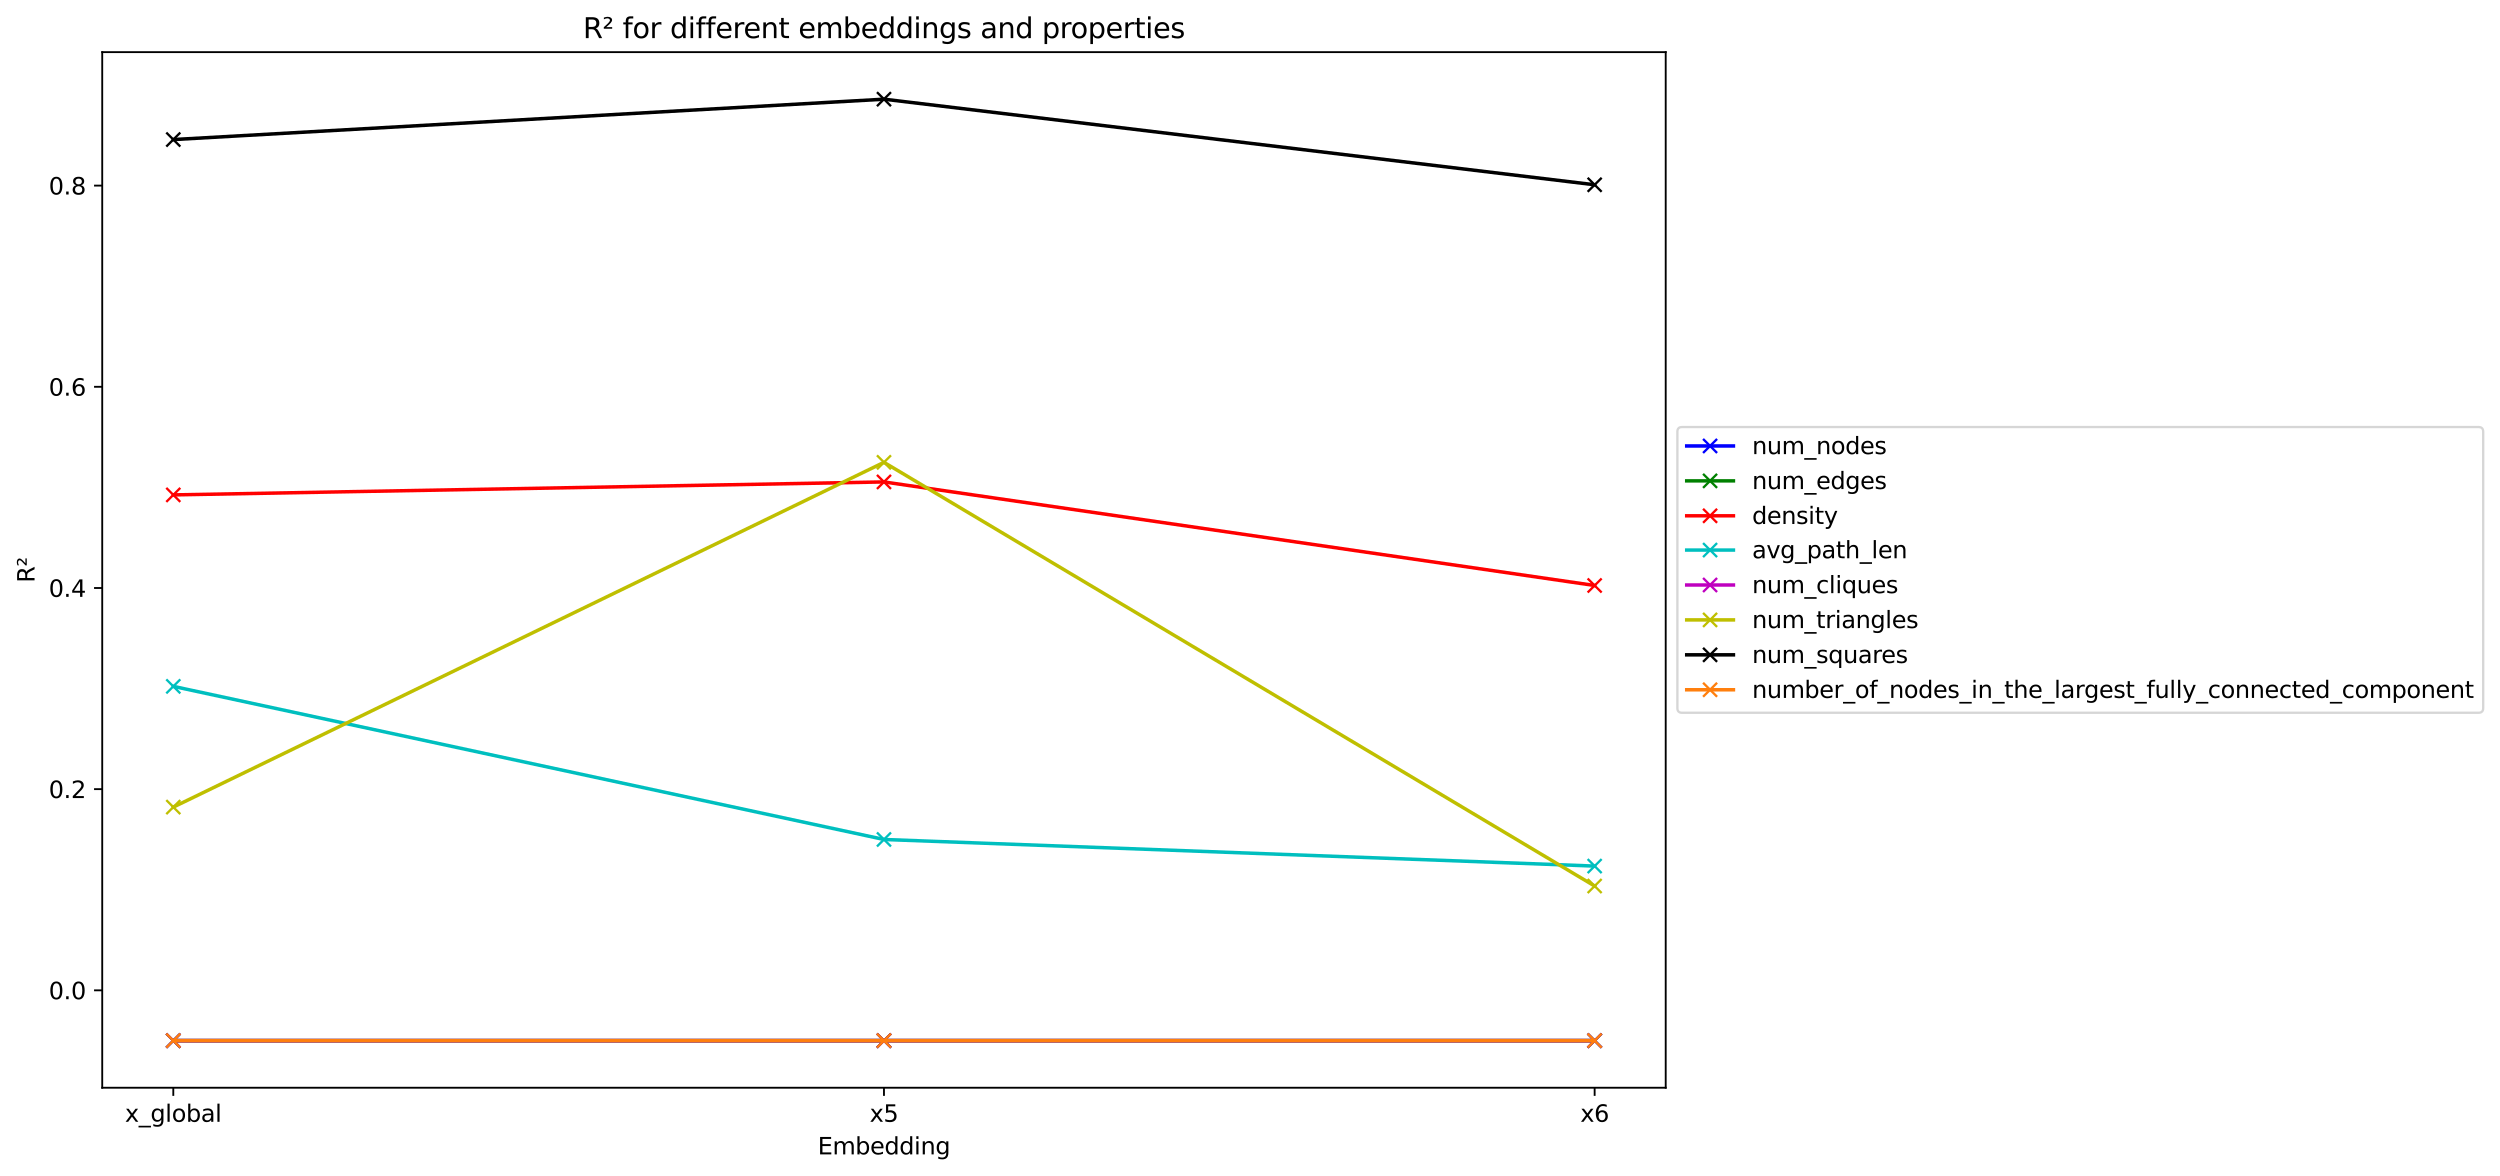 <?xml version="1.0" encoding="utf-8" standalone="no"?>
<!DOCTYPE svg PUBLIC "-//W3C//DTD SVG 1.1//EN"
  "http://www.w3.org/Graphics/SVG/1.1/DTD/svg11.dtd">
<svg xmlns:xlink="http://www.w3.org/1999/xlink" width="1070.688pt" height="503.673pt" viewBox="0 0 1070.688 503.673" xmlns="http://www.w3.org/2000/svg" version="1.1">
 <defs>
  <style type="text/css">*{stroke-linejoin: round; stroke-linecap: butt}</style>
 </defs>
 <g id="figure_1">
  <g id="patch_1">
   <path d="M 0 503.673 
L 1070.688 503.673 
L 1070.688 0 
L 0 0 
z
" style="fill: #ffffff"/>
  </g>
  <g id="axes_1">
   <g id="patch_2">
    <path d="M 43.781 465.838 
L 713.381 465.838 
L 713.381 22.318 
L 43.781 22.318 
z
" style="fill: #ffffff"/>
   </g>
   <g id="matplotlib.axis_1">
    <g id="xtick_1">
     <g id="line2d_1">
      <defs>
       <path id="mf59d04e98a" d="M 0 0 
L 0 3.5 
" style="stroke: #000000; stroke-width: 0.8"/>
      </defs>
      <g>
       <use xlink:href="#mf59d04e98a" x="74.218" y="465.838" style="stroke: #000000; stroke-width: 0.8"/>
      </g>
     </g>
     <g id="text_1">
      <!-- x_global -->
      <g transform="translate(53.508 480.437)scale(0.1 -0.1)">
       <defs>
        <path id="DejaVuSans-78" d="M 3513 3500 
L 2247 1797 
L 3578 0 
L 2900 0 
L 1881 1375 
L 863 0 
L 184 0 
L 1544 1831 
L 300 3500 
L 978 3500 
L 1906 2253 
L 2834 3500 
L 3513 3500 
z
" transform="scale(0.016)"/>
        <path id="DejaVuSans-5f" d="M 3263 -1063 
L 3263 -1509 
L -63 -1509 
L -63 -1063 
L 3263 -1063 
z
" transform="scale(0.016)"/>
        <path id="DejaVuSans-67" d="M 2906 1791 
Q 2906 2416 2648 2759 
Q 2391 3103 1925 3103 
Q 1463 3103 1205 2759 
Q 947 2416 947 1791 
Q 947 1169 1205 825 
Q 1463 481 1925 481 
Q 2391 481 2648 825 
Q 2906 1169 2906 1791 
z
M 3481 434 
Q 3481 -459 3084 -895 
Q 2688 -1331 1869 -1331 
Q 1566 -1331 1297 -1286 
Q 1028 -1241 775 -1147 
L 775 -588 
Q 1028 -725 1275 -790 
Q 1522 -856 1778 -856 
Q 2344 -856 2625 -561 
Q 2906 -266 2906 331 
L 2906 616 
Q 2728 306 2450 153 
Q 2172 0 1784 0 
Q 1141 0 747 490 
Q 353 981 353 1791 
Q 353 2603 747 3093 
Q 1141 3584 1784 3584 
Q 2172 3584 2450 3431 
Q 2728 3278 2906 2969 
L 2906 3500 
L 3481 3500 
L 3481 434 
z
" transform="scale(0.016)"/>
        <path id="DejaVuSans-6c" d="M 603 4863 
L 1178 4863 
L 1178 0 
L 603 0 
L 603 4863 
z
" transform="scale(0.016)"/>
        <path id="DejaVuSans-6f" d="M 1959 3097 
Q 1497 3097 1228 2736 
Q 959 2375 959 1747 
Q 959 1119 1226 758 
Q 1494 397 1959 397 
Q 2419 397 2687 759 
Q 2956 1122 2956 1747 
Q 2956 2369 2687 2733 
Q 2419 3097 1959 3097 
z
M 1959 3584 
Q 2709 3584 3137 3096 
Q 3566 2609 3566 1747 
Q 3566 888 3137 398 
Q 2709 -91 1959 -91 
Q 1206 -91 779 398 
Q 353 888 353 1747 
Q 353 2609 779 3096 
Q 1206 3584 1959 3584 
z
" transform="scale(0.016)"/>
        <path id="DejaVuSans-62" d="M 3116 1747 
Q 3116 2381 2855 2742 
Q 2594 3103 2138 3103 
Q 1681 3103 1420 2742 
Q 1159 2381 1159 1747 
Q 1159 1113 1420 752 
Q 1681 391 2138 391 
Q 2594 391 2855 752 
Q 3116 1113 3116 1747 
z
M 1159 2969 
Q 1341 3281 1617 3432 
Q 1894 3584 2278 3584 
Q 2916 3584 3314 3078 
Q 3713 2572 3713 1747 
Q 3713 922 3314 415 
Q 2916 -91 2278 -91 
Q 1894 -91 1617 61 
Q 1341 213 1159 525 
L 1159 0 
L 581 0 
L 581 4863 
L 1159 4863 
L 1159 2969 
z
" transform="scale(0.016)"/>
        <path id="DejaVuSans-61" d="M 2194 1759 
Q 1497 1759 1228 1600 
Q 959 1441 959 1056 
Q 959 750 1161 570 
Q 1363 391 1709 391 
Q 2188 391 2477 730 
Q 2766 1069 2766 1631 
L 2766 1759 
L 2194 1759 
z
M 3341 1997 
L 3341 0 
L 2766 0 
L 2766 531 
Q 2569 213 2275 61 
Q 1981 -91 1556 -91 
Q 1019 -91 701 211 
Q 384 513 384 1019 
Q 384 1609 779 1909 
Q 1175 2209 1959 2209 
L 2766 2209 
L 2766 2266 
Q 2766 2663 2505 2880 
Q 2244 3097 1772 3097 
Q 1472 3097 1187 3025 
Q 903 2953 641 2809 
L 641 3341 
Q 956 3463 1253 3523 
Q 1550 3584 1831 3584 
Q 2591 3584 2966 3190 
Q 3341 2797 3341 1997 
z
" transform="scale(0.016)"/>
       </defs>
       <use xlink:href="#DejaVuSans-78"/>
       <use xlink:href="#DejaVuSans-5f" x="59.18"/>
       <use xlink:href="#DejaVuSans-67" x="109.18"/>
       <use xlink:href="#DejaVuSans-6c" x="172.656"/>
       <use xlink:href="#DejaVuSans-6f" x="200.439"/>
       <use xlink:href="#DejaVuSans-62" x="261.621"/>
       <use xlink:href="#DejaVuSans-61" x="325.098"/>
       <use xlink:href="#DejaVuSans-6c" x="386.377"/>
      </g>
     </g>
    </g>
    <g id="xtick_2">
     <g id="line2d_2">
      <g>
       <use xlink:href="#mf59d04e98a" x="378.581" y="465.838" style="stroke: #000000; stroke-width: 0.8"/>
      </g>
     </g>
     <g id="text_2">
      <!-- x5 -->
      <g transform="translate(372.441 480.437)scale(0.1 -0.1)">
       <defs>
        <path id="DejaVuSans-35" d="M 691 4666 
L 3169 4666 
L 3169 4134 
L 1269 4134 
L 1269 2991 
Q 1406 3038 1543 3061 
Q 1681 3084 1819 3084 
Q 2600 3084 3056 2656 
Q 3513 2228 3513 1497 
Q 3513 744 3044 326 
Q 2575 -91 1722 -91 
Q 1428 -91 1123 -41 
Q 819 9 494 109 
L 494 744 
Q 775 591 1075 516 
Q 1375 441 1709 441 
Q 2250 441 2565 725 
Q 2881 1009 2881 1497 
Q 2881 1984 2565 2268 
Q 2250 2553 1709 2553 
Q 1456 2553 1204 2497 
Q 953 2441 691 2322 
L 691 4666 
z
" transform="scale(0.016)"/>
       </defs>
       <use xlink:href="#DejaVuSans-78"/>
       <use xlink:href="#DejaVuSans-35" x="59.18"/>
      </g>
     </g>
    </g>
    <g id="xtick_3">
     <g id="line2d_3">
      <g>
       <use xlink:href="#mf59d04e98a" x="682.945" y="465.838" style="stroke: #000000; stroke-width: 0.8"/>
      </g>
     </g>
     <g id="text_3">
      <!-- x6 -->
      <g transform="translate(676.804 480.437)scale(0.1 -0.1)">
       <defs>
        <path id="DejaVuSans-36" d="M 2113 2584 
Q 1688 2584 1439 2293 
Q 1191 2003 1191 1497 
Q 1191 994 1439 701 
Q 1688 409 2113 409 
Q 2538 409 2786 701 
Q 3034 994 3034 1497 
Q 3034 2003 2786 2293 
Q 2538 2584 2113 2584 
z
M 3366 4563 
L 3366 3988 
Q 3128 4100 2886 4159 
Q 2644 4219 2406 4219 
Q 1781 4219 1451 3797 
Q 1122 3375 1075 2522 
Q 1259 2794 1537 2939 
Q 1816 3084 2150 3084 
Q 2853 3084 3261 2657 
Q 3669 2231 3669 1497 
Q 3669 778 3244 343 
Q 2819 -91 2113 -91 
Q 1303 -91 875 529 
Q 447 1150 447 2328 
Q 447 3434 972 4092 
Q 1497 4750 2381 4750 
Q 2619 4750 2861 4703 
Q 3103 4656 3366 4563 
z
" transform="scale(0.016)"/>
       </defs>
       <use xlink:href="#DejaVuSans-78"/>
       <use xlink:href="#DejaVuSans-36" x="59.18"/>
      </g>
     </g>
    </g>
    <g id="text_4">
     <!-- Embedding -->
     <g transform="translate(350.22 494.393)scale(0.1 -0.1)">
      <defs>
       <path id="DejaVuSans-45" d="M 628 4666 
L 3578 4666 
L 3578 4134 
L 1259 4134 
L 1259 2753 
L 3481 2753 
L 3481 2222 
L 1259 2222 
L 1259 531 
L 3634 531 
L 3634 0 
L 628 0 
L 628 4666 
z
" transform="scale(0.016)"/>
       <path id="DejaVuSans-6d" d="M 3328 2828 
Q 3544 3216 3844 3400 
Q 4144 3584 4550 3584 
Q 5097 3584 5394 3201 
Q 5691 2819 5691 2113 
L 5691 0 
L 5113 0 
L 5113 2094 
Q 5113 2597 4934 2840 
Q 4756 3084 4391 3084 
Q 3944 3084 3684 2787 
Q 3425 2491 3425 1978 
L 3425 0 
L 2847 0 
L 2847 2094 
Q 2847 2600 2669 2842 
Q 2491 3084 2119 3084 
Q 1678 3084 1418 2786 
Q 1159 2488 1159 1978 
L 1159 0 
L 581 0 
L 581 3500 
L 1159 3500 
L 1159 2956 
Q 1356 3278 1631 3431 
Q 1906 3584 2284 3584 
Q 2666 3584 2933 3390 
Q 3200 3197 3328 2828 
z
" transform="scale(0.016)"/>
       <path id="DejaVuSans-65" d="M 3597 1894 
L 3597 1613 
L 953 1613 
Q 991 1019 1311 708 
Q 1631 397 2203 397 
Q 2534 397 2845 478 
Q 3156 559 3463 722 
L 3463 178 
Q 3153 47 2828 -22 
Q 2503 -91 2169 -91 
Q 1331 -91 842 396 
Q 353 884 353 1716 
Q 353 2575 817 3079 
Q 1281 3584 2069 3584 
Q 2775 3584 3186 3129 
Q 3597 2675 3597 1894 
z
M 3022 2063 
Q 3016 2534 2758 2815 
Q 2500 3097 2075 3097 
Q 1594 3097 1305 2825 
Q 1016 2553 972 2059 
L 3022 2063 
z
" transform="scale(0.016)"/>
       <path id="DejaVuSans-64" d="M 2906 2969 
L 2906 4863 
L 3481 4863 
L 3481 0 
L 2906 0 
L 2906 525 
Q 2725 213 2448 61 
Q 2172 -91 1784 -91 
Q 1150 -91 751 415 
Q 353 922 353 1747 
Q 353 2572 751 3078 
Q 1150 3584 1784 3584 
Q 2172 3584 2448 3432 
Q 2725 3281 2906 2969 
z
M 947 1747 
Q 947 1113 1208 752 
Q 1469 391 1925 391 
Q 2381 391 2643 752 
Q 2906 1113 2906 1747 
Q 2906 2381 2643 2742 
Q 2381 3103 1925 3103 
Q 1469 3103 1208 2742 
Q 947 2381 947 1747 
z
" transform="scale(0.016)"/>
       <path id="DejaVuSans-69" d="M 603 3500 
L 1178 3500 
L 1178 0 
L 603 0 
L 603 3500 
z
M 603 4863 
L 1178 4863 
L 1178 4134 
L 603 4134 
L 603 4863 
z
" transform="scale(0.016)"/>
       <path id="DejaVuSans-6e" d="M 3513 2113 
L 3513 0 
L 2938 0 
L 2938 2094 
Q 2938 2591 2744 2837 
Q 2550 3084 2163 3084 
Q 1697 3084 1428 2787 
Q 1159 2491 1159 1978 
L 1159 0 
L 581 0 
L 581 3500 
L 1159 3500 
L 1159 2956 
Q 1366 3272 1645 3428 
Q 1925 3584 2291 3584 
Q 2894 3584 3203 3211 
Q 3513 2838 3513 2113 
z
" transform="scale(0.016)"/>
      </defs>
      <use xlink:href="#DejaVuSans-45"/>
      <use xlink:href="#DejaVuSans-6d" x="63.184"/>
      <use xlink:href="#DejaVuSans-62" x="160.596"/>
      <use xlink:href="#DejaVuSans-65" x="224.072"/>
      <use xlink:href="#DejaVuSans-64" x="285.596"/>
      <use xlink:href="#DejaVuSans-64" x="349.072"/>
      <use xlink:href="#DejaVuSans-69" x="412.549"/>
      <use xlink:href="#DejaVuSans-6e" x="440.332"/>
      <use xlink:href="#DejaVuSans-67" x="503.711"/>
     </g>
    </g>
   </g>
   <g id="matplotlib.axis_2">
    <g id="ytick_1">
     <g id="line2d_4">
      <defs>
       <path id="m334e4687ec" d="M 0 0 
L -3.5 0 
" style="stroke: #000000; stroke-width: 0.8"/>
      </defs>
      <g>
       <use xlink:href="#m334e4687ec" x="43.781" y="424.138" style="stroke: #000000; stroke-width: 0.8"/>
      </g>
     </g>
     <g id="text_5">
      <!-- 0.0 -->
      <g transform="translate(20.878 427.937)scale(0.1 -0.1)">
       <defs>
        <path id="DejaVuSans-30" d="M 2034 4250 
Q 1547 4250 1301 3770 
Q 1056 3291 1056 2328 
Q 1056 1369 1301 889 
Q 1547 409 2034 409 
Q 2525 409 2770 889 
Q 3016 1369 3016 2328 
Q 3016 3291 2770 3770 
Q 2525 4250 2034 4250 
z
M 2034 4750 
Q 2819 4750 3233 4129 
Q 3647 3509 3647 2328 
Q 3647 1150 3233 529 
Q 2819 -91 2034 -91 
Q 1250 -91 836 529 
Q 422 1150 422 2328 
Q 422 3509 836 4129 
Q 1250 4750 2034 4750 
z
" transform="scale(0.016)"/>
        <path id="DejaVuSans-2e" d="M 684 794 
L 1344 794 
L 1344 0 
L 684 0 
L 684 794 
z
" transform="scale(0.016)"/>
       </defs>
       <use xlink:href="#DejaVuSans-30"/>
       <use xlink:href="#DejaVuSans-2e" x="63.623"/>
       <use xlink:href="#DejaVuSans-30" x="95.41"/>
      </g>
     </g>
    </g>
    <g id="ytick_2">
     <g id="line2d_5">
      <g>
       <use xlink:href="#m334e4687ec" x="43.781" y="337.979" style="stroke: #000000; stroke-width: 0.8"/>
      </g>
     </g>
     <g id="text_6">
      <!-- 0.2 -->
      <g transform="translate(20.878 341.778)scale(0.1 -0.1)">
       <defs>
        <path id="DejaVuSans-32" d="M 1228 531 
L 3431 531 
L 3431 0 
L 469 0 
L 469 531 
Q 828 903 1448 1529 
Q 2069 2156 2228 2338 
Q 2531 2678 2651 2914 
Q 2772 3150 2772 3378 
Q 2772 3750 2511 3984 
Q 2250 4219 1831 4219 
Q 1534 4219 1204 4116 
Q 875 4013 500 3803 
L 500 4441 
Q 881 4594 1212 4672 
Q 1544 4750 1819 4750 
Q 2544 4750 2975 4387 
Q 3406 4025 3406 3419 
Q 3406 3131 3298 2873 
Q 3191 2616 2906 2266 
Q 2828 2175 2409 1742 
Q 1991 1309 1228 531 
z
" transform="scale(0.016)"/>
       </defs>
       <use xlink:href="#DejaVuSans-30"/>
       <use xlink:href="#DejaVuSans-2e" x="63.623"/>
       <use xlink:href="#DejaVuSans-32" x="95.41"/>
      </g>
     </g>
    </g>
    <g id="ytick_3">
     <g id="line2d_6">
      <g>
       <use xlink:href="#m334e4687ec" x="43.781" y="251.819" style="stroke: #000000; stroke-width: 0.8"/>
      </g>
     </g>
     <g id="text_7">
      <!-- 0.4 -->
      <g transform="translate(20.878 255.619)scale(0.1 -0.1)">
       <defs>
        <path id="DejaVuSans-34" d="M 2419 4116 
L 825 1625 
L 2419 1625 
L 2419 4116 
z
M 2253 4666 
L 3047 4666 
L 3047 1625 
L 3713 1625 
L 3713 1100 
L 3047 1100 
L 3047 0 
L 2419 0 
L 2419 1100 
L 313 1100 
L 313 1709 
L 2253 4666 
z
" transform="scale(0.016)"/>
       </defs>
       <use xlink:href="#DejaVuSans-30"/>
       <use xlink:href="#DejaVuSans-2e" x="63.623"/>
       <use xlink:href="#DejaVuSans-34" x="95.41"/>
      </g>
     </g>
    </g>
    <g id="ytick_4">
     <g id="line2d_7">
      <g>
       <use xlink:href="#m334e4687ec" x="43.781" y="165.66" style="stroke: #000000; stroke-width: 0.8"/>
      </g>
     </g>
     <g id="text_8">
      <!-- 0.6 -->
      <g transform="translate(20.878 169.459)scale(0.1 -0.1)">
       <use xlink:href="#DejaVuSans-30"/>
       <use xlink:href="#DejaVuSans-2e" x="63.623"/>
       <use xlink:href="#DejaVuSans-36" x="95.41"/>
      </g>
     </g>
    </g>
    <g id="ytick_5">
     <g id="line2d_8">
      <g>
       <use xlink:href="#m334e4687ec" x="43.781" y="79.501" style="stroke: #000000; stroke-width: 0.8"/>
      </g>
     </g>
     <g id="text_9">
      <!-- 0.8 -->
      <g transform="translate(20.878 83.3)scale(0.1 -0.1)">
       <defs>
        <path id="DejaVuSans-38" d="M 2034 2216 
Q 1584 2216 1326 1975 
Q 1069 1734 1069 1313 
Q 1069 891 1326 650 
Q 1584 409 2034 409 
Q 2484 409 2743 651 
Q 3003 894 3003 1313 
Q 3003 1734 2745 1975 
Q 2488 2216 2034 2216 
z
M 1403 2484 
Q 997 2584 770 2862 
Q 544 3141 544 3541 
Q 544 4100 942 4425 
Q 1341 4750 2034 4750 
Q 2731 4750 3128 4425 
Q 3525 4100 3525 3541 
Q 3525 3141 3298 2862 
Q 3072 2584 2669 2484 
Q 3125 2378 3379 2068 
Q 3634 1759 3634 1313 
Q 3634 634 3220 271 
Q 2806 -91 2034 -91 
Q 1263 -91 848 271 
Q 434 634 434 1313 
Q 434 1759 690 2068 
Q 947 2378 1403 2484 
z
M 1172 3481 
Q 1172 3119 1398 2916 
Q 1625 2713 2034 2713 
Q 2441 2713 2670 2916 
Q 2900 3119 2900 3481 
Q 2900 3844 2670 4047 
Q 2441 4250 2034 4250 
Q 1625 4250 1398 4047 
Q 1172 3844 1172 3481 
z
" transform="scale(0.016)"/>
       </defs>
       <use xlink:href="#DejaVuSans-30"/>
       <use xlink:href="#DejaVuSans-2e" x="63.623"/>
       <use xlink:href="#DejaVuSans-38" x="95.41"/>
      </g>
     </g>
    </g>
    <g id="text_10">
     <!-- R² -->
     <g transform="translate(14.798 249.557)rotate(-90)scale(0.1 -0.1)">
      <defs>
       <path id="DejaVuSans-52" d="M 2841 2188 
Q 3044 2119 3236 1894 
Q 3428 1669 3622 1275 
L 4263 0 
L 3584 0 
L 2988 1197 
Q 2756 1666 2539 1819 
Q 2322 1972 1947 1972 
L 1259 1972 
L 1259 0 
L 628 0 
L 628 4666 
L 2053 4666 
Q 2853 4666 3247 4331 
Q 3641 3997 3641 3322 
Q 3641 2881 3436 2590 
Q 3231 2300 2841 2188 
z
M 1259 4147 
L 1259 2491 
L 2053 2491 
Q 2509 2491 2742 2702 
Q 2975 2913 2975 3322 
Q 2975 3731 2742 3939 
Q 2509 4147 2053 4147 
L 1259 4147 
z
" transform="scale(0.016)"/>
       <path id="DejaVuSans-b2" d="M 838 2444 
L 2163 2444 
L 2163 2088 
L 294 2088 
L 294 2431 
Q 400 2528 597 2703 
Q 1672 3656 1672 3950 
Q 1672 4156 1509 4282 
Q 1347 4409 1081 4409 
Q 919 4409 728 4354 
Q 538 4300 313 4191 
L 313 4575 
Q 553 4663 761 4706 
Q 969 4750 1147 4750 
Q 1600 4750 1872 4544 
Q 2144 4338 2144 4000 
Q 2144 3566 1109 2678 
Q 934 2528 838 2444 
z
" transform="scale(0.016)"/>
      </defs>
      <use xlink:href="#DejaVuSans-52"/>
      <use xlink:href="#DejaVuSans-b2" x="69.482"/>
     </g>
    </g>
   </g>
   <g id="line2d_9">
    <path d="M 74.218 445.678 
L 378.581 445.678 
L 682.945 445.678 
" clip-path="url(#pcc2c54b78c)" style="fill: none; stroke: #0000ff; stroke-width: 1.5; stroke-linecap: square"/>
    <defs>
     <path id="mfa43aebd99" d="M -3 3 
L 3 -3 
M -3 -3 
L 3 3 
" style="stroke: #0000ff"/>
    </defs>
    <g clip-path="url(#pcc2c54b78c)">
     <use xlink:href="#mfa43aebd99" x="74.218" y="445.678" style="fill: #0000ff; stroke: #0000ff"/>
     <use xlink:href="#mfa43aebd99" x="378.581" y="445.678" style="fill: #0000ff; stroke: #0000ff"/>
     <use xlink:href="#mfa43aebd99" x="682.945" y="445.678" style="fill: #0000ff; stroke: #0000ff"/>
    </g>
   </g>
   <g id="line2d_10">
    <path d="M 74.218 445.678 
L 378.581 445.678 
L 682.945 445.678 
" clip-path="url(#pcc2c54b78c)" style="fill: none; stroke: #008000; stroke-width: 1.5; stroke-linecap: square"/>
    <defs>
     <path id="m50bd3e5f7f" d="M -3 3 
L 3 -3 
M -3 -3 
L 3 3 
" style="stroke: #008000"/>
    </defs>
    <g clip-path="url(#pcc2c54b78c)">
     <use xlink:href="#m50bd3e5f7f" x="74.218" y="445.678" style="fill: #008000; stroke: #008000"/>
     <use xlink:href="#m50bd3e5f7f" x="378.581" y="445.678" style="fill: #008000; stroke: #008000"/>
     <use xlink:href="#m50bd3e5f7f" x="682.945" y="445.678" style="fill: #008000; stroke: #008000"/>
    </g>
   </g>
   <g id="line2d_11">
    <path d="M 74.218 211.949 
L 378.581 206.4 
L 682.945 250.755 
" clip-path="url(#pcc2c54b78c)" style="fill: none; stroke: #ff0000; stroke-width: 1.5; stroke-linecap: square"/>
    <defs>
     <path id="m7bf11f6cc7" d="M -3 3 
L 3 -3 
M -3 -3 
L 3 3 
" style="stroke: #ff0000"/>
    </defs>
    <g clip-path="url(#pcc2c54b78c)">
     <use xlink:href="#m7bf11f6cc7" x="74.218" y="211.949" style="fill: #ff0000; stroke: #ff0000"/>
     <use xlink:href="#m7bf11f6cc7" x="378.581" y="206.4" style="fill: #ff0000; stroke: #ff0000"/>
     <use xlink:href="#m7bf11f6cc7" x="682.945" y="250.755" style="fill: #ff0000; stroke: #ff0000"/>
    </g>
   </g>
   <g id="line2d_12">
    <path d="M 74.218 293.956 
L 378.581 359.53 
L 682.945 370.923 
" clip-path="url(#pcc2c54b78c)" style="fill: none; stroke: #00bfbf; stroke-width: 1.5; stroke-linecap: square"/>
    <defs>
     <path id="me9604188db" d="M -3 3 
L 3 -3 
M -3 -3 
L 3 3 
" style="stroke: #00bfbf"/>
    </defs>
    <g clip-path="url(#pcc2c54b78c)">
     <use xlink:href="#me9604188db" x="74.218" y="293.956" style="fill: #00bfbf; stroke: #00bfbf"/>
     <use xlink:href="#me9604188db" x="378.581" y="359.53" style="fill: #00bfbf; stroke: #00bfbf"/>
     <use xlink:href="#me9604188db" x="682.945" y="370.923" style="fill: #00bfbf; stroke: #00bfbf"/>
    </g>
   </g>
   <g id="line2d_13">
    <path d="M 74.218 445.678 
L 378.581 445.678 
L 682.945 445.678 
" clip-path="url(#pcc2c54b78c)" style="fill: none; stroke: #bf00bf; stroke-width: 1.5; stroke-linecap: square"/>
    <defs>
     <path id="m6619295bf0" d="M -3 3 
L 3 -3 
M -3 -3 
L 3 3 
" style="stroke: #bf00bf"/>
    </defs>
    <g clip-path="url(#pcc2c54b78c)">
     <use xlink:href="#m6619295bf0" x="74.218" y="445.678" style="fill: #bf00bf; stroke: #bf00bf"/>
     <use xlink:href="#m6619295bf0" x="378.581" y="445.678" style="fill: #bf00bf; stroke: #bf00bf"/>
     <use xlink:href="#m6619295bf0" x="682.945" y="445.678" style="fill: #bf00bf; stroke: #bf00bf"/>
    </g>
   </g>
   <g id="line2d_14">
    <path d="M 74.218 345.666 
L 378.581 198.009 
L 682.945 379.463 
" clip-path="url(#pcc2c54b78c)" style="fill: none; stroke: #bfbf00; stroke-width: 1.5; stroke-linecap: square"/>
    <defs>
     <path id="m5f57820b4e" d="M -3 3 
L 3 -3 
M -3 -3 
L 3 3 
" style="stroke: #bfbf00"/>
    </defs>
    <g clip-path="url(#pcc2c54b78c)">
     <use xlink:href="#m5f57820b4e" x="74.218" y="345.666" style="fill: #bfbf00; stroke: #bfbf00"/>
     <use xlink:href="#m5f57820b4e" x="378.581" y="198.009" style="fill: #bfbf00; stroke: #bfbf00"/>
     <use xlink:href="#m5f57820b4e" x="682.945" y="379.463" style="fill: #bfbf00; stroke: #bfbf00"/>
    </g>
   </g>
   <g id="line2d_15">
    <path d="M 74.218 59.771 
L 378.581 42.478 
L 682.945 79.137 
" clip-path="url(#pcc2c54b78c)" style="fill: none; stroke: #000000; stroke-width: 1.5; stroke-linecap: square"/>
    <defs>
     <path id="m0498e3aacd" d="M -3 3 
L 3 -3 
M -3 -3 
L 3 3 
" style="stroke: #000000"/>
    </defs>
    <g clip-path="url(#pcc2c54b78c)">
     <use xlink:href="#m0498e3aacd" x="74.218" y="59.771" style="stroke: #000000"/>
     <use xlink:href="#m0498e3aacd" x="378.581" y="42.478" style="stroke: #000000"/>
     <use xlink:href="#m0498e3aacd" x="682.945" y="79.137" style="stroke: #000000"/>
    </g>
   </g>
   <g id="line2d_16">
    <path d="M 74.218 445.678 
L 378.581 445.678 
L 682.945 445.678 
" clip-path="url(#pcc2c54b78c)" style="fill: none; stroke: #ff7f0e; stroke-width: 1.5; stroke-linecap: square"/>
    <defs>
     <path id="mc13efced4d" d="M -3 3 
L 3 -3 
M -3 -3 
L 3 3 
" style="stroke: #ff7f0e"/>
    </defs>
    <g clip-path="url(#pcc2c54b78c)">
     <use xlink:href="#mc13efced4d" x="74.218" y="445.678" style="fill: #ff7f0e; stroke: #ff7f0e"/>
     <use xlink:href="#mc13efced4d" x="378.581" y="445.678" style="fill: #ff7f0e; stroke: #ff7f0e"/>
     <use xlink:href="#mc13efced4d" x="682.945" y="445.678" style="fill: #ff7f0e; stroke: #ff7f0e"/>
    </g>
   </g>
   <g id="patch_3">
    <path d="M 43.781 465.838 
L 43.781 22.318 
" style="fill: none; stroke: #000000; stroke-width: 0.8; stroke-linejoin: miter; stroke-linecap: square"/>
   </g>
   <g id="patch_4">
    <path d="M 713.381 465.838 
L 713.381 22.318 
" style="fill: none; stroke: #000000; stroke-width: 0.8; stroke-linejoin: miter; stroke-linecap: square"/>
   </g>
   <g id="patch_5">
    <path d="M 43.781 465.838 
L 713.381 465.838 
" style="fill: none; stroke: #000000; stroke-width: 0.8; stroke-linejoin: miter; stroke-linecap: square"/>
   </g>
   <g id="patch_6">
    <path d="M 43.781 22.318 
L 713.381 22.318 
" style="fill: none; stroke: #000000; stroke-width: 0.8; stroke-linejoin: miter; stroke-linecap: square"/>
   </g>
   <g id="text_11">
    <!-- R² for different embeddings and properties -->
    <g transform="translate(249.688 16.318)scale(0.12 -0.12)">
     <defs>
      <path id="DejaVuSans-20" transform="scale(0.016)"/>
      <path id="DejaVuSans-66" d="M 2375 4863 
L 2375 4384 
L 1825 4384 
Q 1516 4384 1395 4259 
Q 1275 4134 1275 3809 
L 1275 3500 
L 2222 3500 
L 2222 3053 
L 1275 3053 
L 1275 0 
L 697 0 
L 697 3053 
L 147 3053 
L 147 3500 
L 697 3500 
L 697 3744 
Q 697 4328 969 4595 
Q 1241 4863 1831 4863 
L 2375 4863 
z
" transform="scale(0.016)"/>
      <path id="DejaVuSans-72" d="M 2631 2963 
Q 2534 3019 2420 3045 
Q 2306 3072 2169 3072 
Q 1681 3072 1420 2755 
Q 1159 2438 1159 1844 
L 1159 0 
L 581 0 
L 581 3500 
L 1159 3500 
L 1159 2956 
Q 1341 3275 1631 3429 
Q 1922 3584 2338 3584 
Q 2397 3584 2469 3576 
Q 2541 3569 2628 3553 
L 2631 2963 
z
" transform="scale(0.016)"/>
      <path id="DejaVuSans-74" d="M 1172 4494 
L 1172 3500 
L 2356 3500 
L 2356 3053 
L 1172 3053 
L 1172 1153 
Q 1172 725 1289 603 
Q 1406 481 1766 481 
L 2356 481 
L 2356 0 
L 1766 0 
Q 1100 0 847 248 
Q 594 497 594 1153 
L 594 3053 
L 172 3053 
L 172 3500 
L 594 3500 
L 594 4494 
L 1172 4494 
z
" transform="scale(0.016)"/>
      <path id="DejaVuSans-73" d="M 2834 3397 
L 2834 2853 
Q 2591 2978 2328 3040 
Q 2066 3103 1784 3103 
Q 1356 3103 1142 2972 
Q 928 2841 928 2578 
Q 928 2378 1081 2264 
Q 1234 2150 1697 2047 
L 1894 2003 
Q 2506 1872 2764 1633 
Q 3022 1394 3022 966 
Q 3022 478 2636 193 
Q 2250 -91 1575 -91 
Q 1294 -91 989 -36 
Q 684 19 347 128 
L 347 722 
Q 666 556 975 473 
Q 1284 391 1588 391 
Q 1994 391 2212 530 
Q 2431 669 2431 922 
Q 2431 1156 2273 1281 
Q 2116 1406 1581 1522 
L 1381 1569 
Q 847 1681 609 1914 
Q 372 2147 372 2553 
Q 372 3047 722 3315 
Q 1072 3584 1716 3584 
Q 2034 3584 2315 3537 
Q 2597 3491 2834 3397 
z
" transform="scale(0.016)"/>
      <path id="DejaVuSans-70" d="M 1159 525 
L 1159 -1331 
L 581 -1331 
L 581 3500 
L 1159 3500 
L 1159 2969 
Q 1341 3281 1617 3432 
Q 1894 3584 2278 3584 
Q 2916 3584 3314 3078 
Q 3713 2572 3713 1747 
Q 3713 922 3314 415 
Q 2916 -91 2278 -91 
Q 1894 -91 1617 61 
Q 1341 213 1159 525 
z
M 3116 1747 
Q 3116 2381 2855 2742 
Q 2594 3103 2138 3103 
Q 1681 3103 1420 2742 
Q 1159 2381 1159 1747 
Q 1159 1113 1420 752 
Q 1681 391 2138 391 
Q 2594 391 2855 752 
Q 3116 1113 3116 1747 
z
" transform="scale(0.016)"/>
     </defs>
     <use xlink:href="#DejaVuSans-52"/>
     <use xlink:href="#DejaVuSans-b2" x="69.482"/>
     <use xlink:href="#DejaVuSans-20" x="109.57"/>
     <use xlink:href="#DejaVuSans-66" x="141.357"/>
     <use xlink:href="#DejaVuSans-6f" x="176.562"/>
     <use xlink:href="#DejaVuSans-72" x="237.744"/>
     <use xlink:href="#DejaVuSans-20" x="278.857"/>
     <use xlink:href="#DejaVuSans-64" x="310.645"/>
     <use xlink:href="#DejaVuSans-69" x="374.121"/>
     <use xlink:href="#DejaVuSans-66" x="401.904"/>
     <use xlink:href="#DejaVuSans-66" x="437.109"/>
     <use xlink:href="#DejaVuSans-65" x="472.314"/>
     <use xlink:href="#DejaVuSans-72" x="533.838"/>
     <use xlink:href="#DejaVuSans-65" x="572.701"/>
     <use xlink:href="#DejaVuSans-6e" x="634.225"/>
     <use xlink:href="#DejaVuSans-74" x="697.604"/>
     <use xlink:href="#DejaVuSans-20" x="736.812"/>
     <use xlink:href="#DejaVuSans-65" x="768.6"/>
     <use xlink:href="#DejaVuSans-6d" x="830.123"/>
     <use xlink:href="#DejaVuSans-62" x="927.535"/>
     <use xlink:href="#DejaVuSans-65" x="991.012"/>
     <use xlink:href="#DejaVuSans-64" x="1052.535"/>
     <use xlink:href="#DejaVuSans-64" x="1116.012"/>
     <use xlink:href="#DejaVuSans-69" x="1179.488"/>
     <use xlink:href="#DejaVuSans-6e" x="1207.271"/>
     <use xlink:href="#DejaVuSans-67" x="1270.65"/>
     <use xlink:href="#DejaVuSans-73" x="1334.127"/>
     <use xlink:href="#DejaVuSans-20" x="1386.227"/>
     <use xlink:href="#DejaVuSans-61" x="1418.014"/>
     <use xlink:href="#DejaVuSans-6e" x="1479.293"/>
     <use xlink:href="#DejaVuSans-64" x="1542.672"/>
     <use xlink:href="#DejaVuSans-20" x="1606.148"/>
     <use xlink:href="#DejaVuSans-70" x="1637.936"/>
     <use xlink:href="#DejaVuSans-72" x="1701.412"/>
     <use xlink:href="#DejaVuSans-6f" x="1740.275"/>
     <use xlink:href="#DejaVuSans-70" x="1801.457"/>
     <use xlink:href="#DejaVuSans-65" x="1864.934"/>
     <use xlink:href="#DejaVuSans-72" x="1926.457"/>
     <use xlink:href="#DejaVuSans-74" x="1967.57"/>
     <use xlink:href="#DejaVuSans-69" x="2006.779"/>
     <use xlink:href="#DejaVuSans-65" x="2034.562"/>
     <use xlink:href="#DejaVuSans-73" x="2096.086"/>
    </g>
   </g>
   <g id="legend_1">
    <g id="patch_7">
     <path d="M 720.381 305.264 
L 1061.487 305.264 
Q 1063.487 305.264 1063.487 303.264 
L 1063.487 184.892 
Q 1063.487 182.892 1061.487 182.892 
L 720.381 182.892 
Q 718.381 182.892 718.381 184.892 
L 718.381 303.264 
Q 718.381 305.264 720.381 305.264 
z
" style="fill: #ffffff; opacity: 0.8; stroke: #cccccc; stroke-linejoin: miter"/>
    </g>
    <g id="line2d_17">
     <path d="M 722.381 190.991 
L 732.381 190.991 
L 742.381 190.991 
" style="fill: none; stroke: #0000ff; stroke-width: 1.5; stroke-linecap: square"/>
     <g>
      <use xlink:href="#mfa43aebd99" x="732.381" y="190.991" style="fill: #0000ff; stroke: #0000ff"/>
     </g>
    </g>
    <g id="text_12">
     <!-- num_nodes -->
     <g transform="translate(750.381 194.491)scale(0.1 -0.1)">
      <defs>
       <path id="DejaVuSans-75" d="M 544 1381 
L 544 3500 
L 1119 3500 
L 1119 1403 
Q 1119 906 1312 657 
Q 1506 409 1894 409 
Q 2359 409 2629 706 
Q 2900 1003 2900 1516 
L 2900 3500 
L 3475 3500 
L 3475 0 
L 2900 0 
L 2900 538 
Q 2691 219 2414 64 
Q 2138 -91 1772 -91 
Q 1169 -91 856 284 
Q 544 659 544 1381 
z
M 1991 3584 
L 1991 3584 
z
" transform="scale(0.016)"/>
      </defs>
      <use xlink:href="#DejaVuSans-6e"/>
      <use xlink:href="#DejaVuSans-75" x="63.379"/>
      <use xlink:href="#DejaVuSans-6d" x="126.758"/>
      <use xlink:href="#DejaVuSans-5f" x="224.17"/>
      <use xlink:href="#DejaVuSans-6e" x="274.17"/>
      <use xlink:href="#DejaVuSans-6f" x="337.549"/>
      <use xlink:href="#DejaVuSans-64" x="398.73"/>
      <use xlink:href="#DejaVuSans-65" x="462.207"/>
      <use xlink:href="#DejaVuSans-73" x="523.73"/>
     </g>
    </g>
    <g id="line2d_18">
     <path d="M 722.381 205.947 
L 732.381 205.947 
L 742.381 205.947 
" style="fill: none; stroke: #008000; stroke-width: 1.5; stroke-linecap: square"/>
     <g>
      <use xlink:href="#m50bd3e5f7f" x="732.381" y="205.947" style="fill: #008000; stroke: #008000"/>
     </g>
    </g>
    <g id="text_13">
     <!-- num_edges -->
     <g transform="translate(750.381 209.447)scale(0.1 -0.1)">
      <use xlink:href="#DejaVuSans-6e"/>
      <use xlink:href="#DejaVuSans-75" x="63.379"/>
      <use xlink:href="#DejaVuSans-6d" x="126.758"/>
      <use xlink:href="#DejaVuSans-5f" x="224.17"/>
      <use xlink:href="#DejaVuSans-65" x="274.17"/>
      <use xlink:href="#DejaVuSans-64" x="335.693"/>
      <use xlink:href="#DejaVuSans-67" x="399.17"/>
      <use xlink:href="#DejaVuSans-65" x="462.646"/>
      <use xlink:href="#DejaVuSans-73" x="524.17"/>
     </g>
    </g>
    <g id="line2d_19">
     <path d="M 722.381 220.903 
L 732.381 220.903 
L 742.381 220.903 
" style="fill: none; stroke: #ff0000; stroke-width: 1.5; stroke-linecap: square"/>
     <g>
      <use xlink:href="#m7bf11f6cc7" x="732.381" y="220.903" style="fill: #ff0000; stroke: #ff0000"/>
     </g>
    </g>
    <g id="text_14">
     <!-- density -->
     <g transform="translate(750.381 224.403)scale(0.1 -0.1)">
      <defs>
       <path id="DejaVuSans-79" d="M 2059 -325 
Q 1816 -950 1584 -1140 
Q 1353 -1331 966 -1331 
L 506 -1331 
L 506 -850 
L 844 -850 
Q 1081 -850 1212 -737 
Q 1344 -625 1503 -206 
L 1606 56 
L 191 3500 
L 800 3500 
L 1894 763 
L 2988 3500 
L 3597 3500 
L 2059 -325 
z
" transform="scale(0.016)"/>
      </defs>
      <use xlink:href="#DejaVuSans-64"/>
      <use xlink:href="#DejaVuSans-65" x="63.477"/>
      <use xlink:href="#DejaVuSans-6e" x="125"/>
      <use xlink:href="#DejaVuSans-73" x="188.379"/>
      <use xlink:href="#DejaVuSans-69" x="240.479"/>
      <use xlink:href="#DejaVuSans-74" x="268.262"/>
      <use xlink:href="#DejaVuSans-79" x="307.471"/>
     </g>
    </g>
    <g id="line2d_20">
     <path d="M 722.381 235.581 
L 732.381 235.581 
L 742.381 235.581 
" style="fill: none; stroke: #00bfbf; stroke-width: 1.5; stroke-linecap: square"/>
     <g>
      <use xlink:href="#me9604188db" x="732.381" y="235.581" style="fill: #00bfbf; stroke: #00bfbf"/>
     </g>
    </g>
    <g id="text_15">
     <!-- avg_path_len -->
     <g transform="translate(750.381 239.081)scale(0.1 -0.1)">
      <defs>
       <path id="DejaVuSans-76" d="M 191 3500 
L 800 3500 
L 1894 563 
L 2988 3500 
L 3597 3500 
L 2284 0 
L 1503 0 
L 191 3500 
z
" transform="scale(0.016)"/>
       <path id="DejaVuSans-68" d="M 3513 2113 
L 3513 0 
L 2938 0 
L 2938 2094 
Q 2938 2591 2744 2837 
Q 2550 3084 2163 3084 
Q 1697 3084 1428 2787 
Q 1159 2491 1159 1978 
L 1159 0 
L 581 0 
L 581 4863 
L 1159 4863 
L 1159 2956 
Q 1366 3272 1645 3428 
Q 1925 3584 2291 3584 
Q 2894 3584 3203 3211 
Q 3513 2838 3513 2113 
z
" transform="scale(0.016)"/>
      </defs>
      <use xlink:href="#DejaVuSans-61"/>
      <use xlink:href="#DejaVuSans-76" x="61.279"/>
      <use xlink:href="#DejaVuSans-67" x="120.459"/>
      <use xlink:href="#DejaVuSans-5f" x="183.936"/>
      <use xlink:href="#DejaVuSans-70" x="233.936"/>
      <use xlink:href="#DejaVuSans-61" x="297.412"/>
      <use xlink:href="#DejaVuSans-74" x="358.691"/>
      <use xlink:href="#DejaVuSans-68" x="397.9"/>
      <use xlink:href="#DejaVuSans-5f" x="461.279"/>
      <use xlink:href="#DejaVuSans-6c" x="511.279"/>
      <use xlink:href="#DejaVuSans-65" x="539.062"/>
      <use xlink:href="#DejaVuSans-6e" x="600.586"/>
     </g>
    </g>
    <g id="line2d_21">
     <path d="M 722.381 250.537 
L 732.381 250.537 
L 742.381 250.537 
" style="fill: none; stroke: #bf00bf; stroke-width: 1.5; stroke-linecap: square"/>
     <g>
      <use xlink:href="#m6619295bf0" x="732.381" y="250.537" style="fill: #bf00bf; stroke: #bf00bf"/>
     </g>
    </g>
    <g id="text_16">
     <!-- num_cliques -->
     <g transform="translate(750.381 254.037)scale(0.1 -0.1)">
      <defs>
       <path id="DejaVuSans-63" d="M 3122 3366 
L 3122 2828 
Q 2878 2963 2633 3030 
Q 2388 3097 2138 3097 
Q 1578 3097 1268 2742 
Q 959 2388 959 1747 
Q 959 1106 1268 751 
Q 1578 397 2138 397 
Q 2388 397 2633 464 
Q 2878 531 3122 666 
L 3122 134 
Q 2881 22 2623 -34 
Q 2366 -91 2075 -91 
Q 1284 -91 818 406 
Q 353 903 353 1747 
Q 353 2603 823 3093 
Q 1294 3584 2113 3584 
Q 2378 3584 2631 3529 
Q 2884 3475 3122 3366 
z
" transform="scale(0.016)"/>
       <path id="DejaVuSans-71" d="M 947 1747 
Q 947 1113 1208 752 
Q 1469 391 1925 391 
Q 2381 391 2643 752 
Q 2906 1113 2906 1747 
Q 2906 2381 2643 2742 
Q 2381 3103 1925 3103 
Q 1469 3103 1208 2742 
Q 947 2381 947 1747 
z
M 2906 525 
Q 2725 213 2448 61 
Q 2172 -91 1784 -91 
Q 1150 -91 751 415 
Q 353 922 353 1747 
Q 353 2572 751 3078 
Q 1150 3584 1784 3584 
Q 2172 3584 2448 3432 
Q 2725 3281 2906 2969 
L 2906 3500 
L 3481 3500 
L 3481 -1331 
L 2906 -1331 
L 2906 525 
z
" transform="scale(0.016)"/>
      </defs>
      <use xlink:href="#DejaVuSans-6e"/>
      <use xlink:href="#DejaVuSans-75" x="63.379"/>
      <use xlink:href="#DejaVuSans-6d" x="126.758"/>
      <use xlink:href="#DejaVuSans-5f" x="224.17"/>
      <use xlink:href="#DejaVuSans-63" x="274.17"/>
      <use xlink:href="#DejaVuSans-6c" x="329.15"/>
      <use xlink:href="#DejaVuSans-69" x="356.934"/>
      <use xlink:href="#DejaVuSans-71" x="384.717"/>
      <use xlink:href="#DejaVuSans-75" x="448.193"/>
      <use xlink:href="#DejaVuSans-65" x="511.572"/>
      <use xlink:href="#DejaVuSans-73" x="573.096"/>
     </g>
    </g>
    <g id="line2d_22">
     <path d="M 722.381 265.494 
L 732.381 265.494 
L 742.381 265.494 
" style="fill: none; stroke: #bfbf00; stroke-width: 1.5; stroke-linecap: square"/>
     <g>
      <use xlink:href="#m5f57820b4e" x="732.381" y="265.494" style="fill: #bfbf00; stroke: #bfbf00"/>
     </g>
    </g>
    <g id="text_17">
     <!-- num_triangles -->
     <g transform="translate(750.381 268.994)scale(0.1 -0.1)">
      <use xlink:href="#DejaVuSans-6e"/>
      <use xlink:href="#DejaVuSans-75" x="63.379"/>
      <use xlink:href="#DejaVuSans-6d" x="126.758"/>
      <use xlink:href="#DejaVuSans-5f" x="224.17"/>
      <use xlink:href="#DejaVuSans-74" x="274.17"/>
      <use xlink:href="#DejaVuSans-72" x="313.379"/>
      <use xlink:href="#DejaVuSans-69" x="354.492"/>
      <use xlink:href="#DejaVuSans-61" x="382.275"/>
      <use xlink:href="#DejaVuSans-6e" x="443.555"/>
      <use xlink:href="#DejaVuSans-67" x="506.934"/>
      <use xlink:href="#DejaVuSans-6c" x="570.41"/>
      <use xlink:href="#DejaVuSans-65" x="598.193"/>
      <use xlink:href="#DejaVuSans-73" x="659.717"/>
     </g>
    </g>
    <g id="line2d_23">
     <path d="M 722.381 280.45 
L 732.381 280.45 
L 742.381 280.45 
" style="fill: none; stroke: #000000; stroke-width: 1.5; stroke-linecap: square"/>
     <g>
      <use xlink:href="#m0498e3aacd" x="732.381" y="280.45" style="stroke: #000000"/>
     </g>
    </g>
    <g id="text_18">
     <!-- num_squares -->
     <g transform="translate(750.381 283.95)scale(0.1 -0.1)">
      <use xlink:href="#DejaVuSans-6e"/>
      <use xlink:href="#DejaVuSans-75" x="63.379"/>
      <use xlink:href="#DejaVuSans-6d" x="126.758"/>
      <use xlink:href="#DejaVuSans-5f" x="224.17"/>
      <use xlink:href="#DejaVuSans-73" x="274.17"/>
      <use xlink:href="#DejaVuSans-71" x="326.27"/>
      <use xlink:href="#DejaVuSans-75" x="389.746"/>
      <use xlink:href="#DejaVuSans-61" x="453.125"/>
      <use xlink:href="#DejaVuSans-72" x="514.404"/>
      <use xlink:href="#DejaVuSans-65" x="553.268"/>
      <use xlink:href="#DejaVuSans-73" x="614.791"/>
     </g>
    </g>
    <g id="line2d_24">
     <path d="M 722.381 295.406 
L 732.381 295.406 
L 742.381 295.406 
" style="fill: none; stroke: #ff7f0e; stroke-width: 1.5; stroke-linecap: square"/>
     <g>
      <use xlink:href="#mc13efced4d" x="732.381" y="295.406" style="fill: #ff7f0e; stroke: #ff7f0e"/>
     </g>
    </g>
    <g id="text_19">
     <!-- number_of_nodes_in_the_largest_fully_connected_component -->
     <g transform="translate(750.381 298.906)scale(0.1 -0.1)">
      <use xlink:href="#DejaVuSans-6e"/>
      <use xlink:href="#DejaVuSans-75" x="63.379"/>
      <use xlink:href="#DejaVuSans-6d" x="126.758"/>
      <use xlink:href="#DejaVuSans-62" x="224.17"/>
      <use xlink:href="#DejaVuSans-65" x="287.646"/>
      <use xlink:href="#DejaVuSans-72" x="349.17"/>
      <use xlink:href="#DejaVuSans-5f" x="390.283"/>
      <use xlink:href="#DejaVuSans-6f" x="440.283"/>
      <use xlink:href="#DejaVuSans-66" x="501.465"/>
      <use xlink:href="#DejaVuSans-5f" x="536.67"/>
      <use xlink:href="#DejaVuSans-6e" x="586.67"/>
      <use xlink:href="#DejaVuSans-6f" x="650.049"/>
      <use xlink:href="#DejaVuSans-64" x="711.23"/>
      <use xlink:href="#DejaVuSans-65" x="774.707"/>
      <use xlink:href="#DejaVuSans-73" x="836.23"/>
      <use xlink:href="#DejaVuSans-5f" x="888.33"/>
      <use xlink:href="#DejaVuSans-69" x="938.33"/>
      <use xlink:href="#DejaVuSans-6e" x="966.113"/>
      <use xlink:href="#DejaVuSans-5f" x="1029.492"/>
      <use xlink:href="#DejaVuSans-74" x="1079.492"/>
      <use xlink:href="#DejaVuSans-68" x="1118.701"/>
      <use xlink:href="#DejaVuSans-65" x="1182.08"/>
      <use xlink:href="#DejaVuSans-5f" x="1243.604"/>
      <use xlink:href="#DejaVuSans-6c" x="1293.604"/>
      <use xlink:href="#DejaVuSans-61" x="1321.387"/>
      <use xlink:href="#DejaVuSans-72" x="1382.666"/>
      <use xlink:href="#DejaVuSans-67" x="1422.029"/>
      <use xlink:href="#DejaVuSans-65" x="1485.506"/>
      <use xlink:href="#DejaVuSans-73" x="1547.029"/>
      <use xlink:href="#DejaVuSans-74" x="1599.129"/>
      <use xlink:href="#DejaVuSans-5f" x="1638.338"/>
      <use xlink:href="#DejaVuSans-66" x="1688.338"/>
      <use xlink:href="#DejaVuSans-75" x="1723.543"/>
      <use xlink:href="#DejaVuSans-6c" x="1786.922"/>
      <use xlink:href="#DejaVuSans-6c" x="1814.705"/>
      <use xlink:href="#DejaVuSans-79" x="1842.488"/>
      <use xlink:href="#DejaVuSans-5f" x="1901.668"/>
      <use xlink:href="#DejaVuSans-63" x="1951.668"/>
      <use xlink:href="#DejaVuSans-6f" x="2006.648"/>
      <use xlink:href="#DejaVuSans-6e" x="2067.83"/>
      <use xlink:href="#DejaVuSans-6e" x="2131.209"/>
      <use xlink:href="#DejaVuSans-65" x="2194.588"/>
      <use xlink:href="#DejaVuSans-63" x="2256.111"/>
      <use xlink:href="#DejaVuSans-74" x="2311.092"/>
      <use xlink:href="#DejaVuSans-65" x="2350.301"/>
      <use xlink:href="#DejaVuSans-64" x="2411.824"/>
      <use xlink:href="#DejaVuSans-5f" x="2475.301"/>
      <use xlink:href="#DejaVuSans-63" x="2525.301"/>
      <use xlink:href="#DejaVuSans-6f" x="2580.281"/>
      <use xlink:href="#DejaVuSans-6d" x="2641.463"/>
      <use xlink:href="#DejaVuSans-70" x="2738.875"/>
      <use xlink:href="#DejaVuSans-6f" x="2802.352"/>
      <use xlink:href="#DejaVuSans-6e" x="2863.533"/>
      <use xlink:href="#DejaVuSans-65" x="2926.912"/>
      <use xlink:href="#DejaVuSans-6e" x="2988.436"/>
      <use xlink:href="#DejaVuSans-74" x="3051.814"/>
     </g>
    </g>
   </g>
  </g>
 </g>
 <defs>
  <clipPath id="pcc2c54b78c">
   <rect x="43.781" y="22.318" width="669.6" height="443.52"/>
  </clipPath>
 </defs>
</svg>

